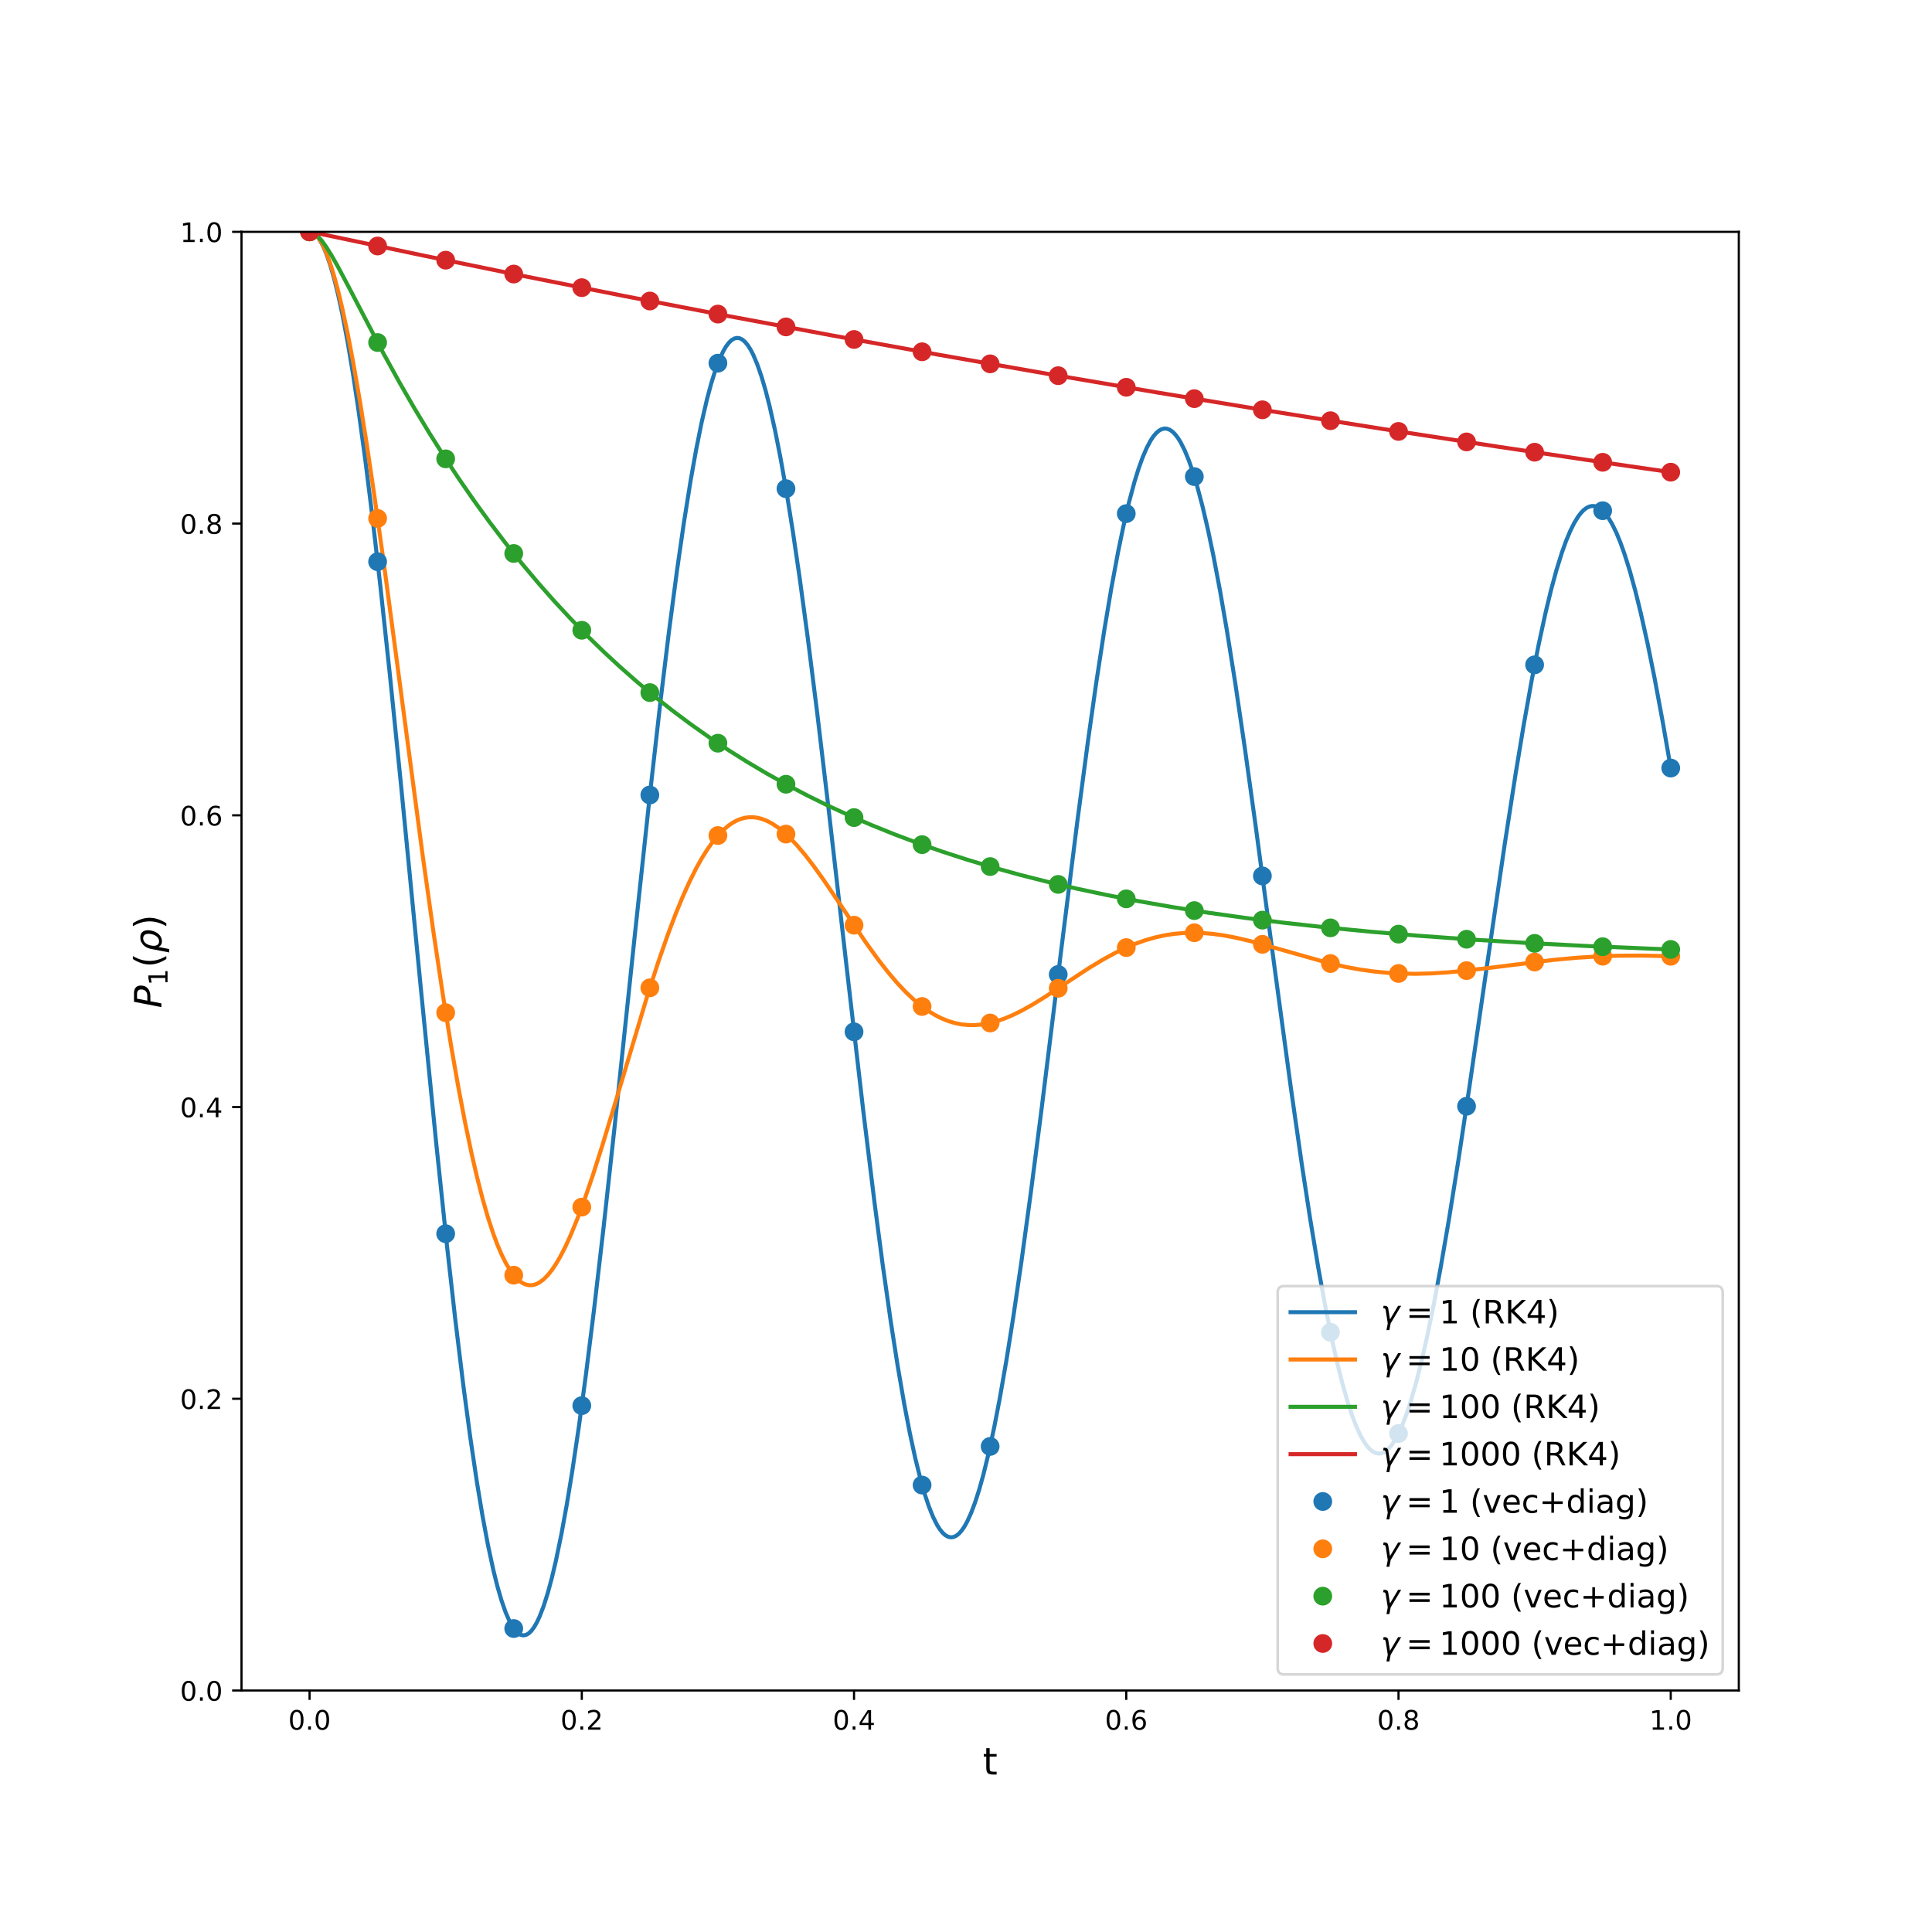 <?xml version="1.0" encoding="utf-8" standalone="no"?>
<!DOCTYPE svg PUBLIC "-//W3C//DTD SVG 1.1//EN"
  "http://www.w3.org/Graphics/SVG/1.1/DTD/svg11.dtd">
<!-- Created with matplotlib (https://matplotlib.org/) -->
<svg height="720pt" version="1.1" viewBox="0 0 720 720" width="720pt" xmlns="http://www.w3.org/2000/svg" xmlns:xlink="http://www.w3.org/1999/xlink">
 <defs>
  <style type="text/css">
*{stroke-linecap:butt;stroke-linejoin:round;}
  </style>
 </defs>
 <g id="figure_1">
  <g id="patch_1">
   <path d="M 0 720 
L 720 720 
L 720 0 
L 0 0 
z
" style="fill:#ffffff;"/>
  </g>
  <g id="axes_1">
   <g id="patch_2">
    <path d="M 90 630 
L 648 630 
L 648 86.4 
L 90 86.4 
z
" style="fill:#ffffff;"/>
   </g>
   <g id="matplotlib.axis_1">
    <g id="xtick_1">
     <g id="line2d_1">
      <defs>
       <path d="M 0 0 
L 0 3.5 
" id="mad5d131ff2" style="stroke:#000000;stroke-width:0.8;"/>
      </defs>
      <g>
       <use style="stroke:#000000;stroke-width:0.8;" x="115.364" xlink:href="#mad5d131ff2" y="630"/>
      </g>
     </g>
     <g id="text_1">
      <!-- 0.0 -->
      <defs>
       <path d="M 31.781 66.406 
Q 24.172 66.406 20.328 58.906 
Q 16.5 51.422 16.5 36.375 
Q 16.5 21.391 20.328 13.891 
Q 24.172 6.391 31.781 6.391 
Q 39.453 6.391 43.281 13.891 
Q 47.125 21.391 47.125 36.375 
Q 47.125 51.422 43.281 58.906 
Q 39.453 66.406 31.781 66.406 
z
M 31.781 74.219 
Q 44.047 74.219 50.516 64.516 
Q 56.984 54.828 56.984 36.375 
Q 56.984 17.969 50.516 8.266 
Q 44.047 -1.422 31.781 -1.422 
Q 19.531 -1.422 13.062 8.266 
Q 6.594 17.969 6.594 36.375 
Q 6.594 54.828 13.062 64.516 
Q 19.531 74.219 31.781 74.219 
z
" id="DejaVuSans-48"/>
       <path d="M 10.688 12.406 
L 21 12.406 
L 21 0 
L 10.688 0 
z
" id="DejaVuSans-46"/>
      </defs>
      <g transform="translate(107.412 644.598)scale(0.1 -0.1)">
       <use xlink:href="#DejaVuSans-48"/>
       <use x="63.623" xlink:href="#DejaVuSans-46"/>
       <use x="95.41" xlink:href="#DejaVuSans-48"/>
      </g>
     </g>
    </g>
    <g id="xtick_2">
     <g id="line2d_2">
      <g>
       <use style="stroke:#000000;stroke-width:0.8;" x="216.818" xlink:href="#mad5d131ff2" y="630"/>
      </g>
     </g>
     <g id="text_2">
      <!-- 0.2 -->
      <defs>
       <path d="M 19.188 8.297 
L 53.609 8.297 
L 53.609 0 
L 7.328 0 
L 7.328 8.297 
Q 12.938 14.109 22.625 23.891 
Q 32.328 33.688 34.812 36.531 
Q 39.547 41.844 41.422 45.531 
Q 43.312 49.219 43.312 52.781 
Q 43.312 58.594 39.234 62.25 
Q 35.156 65.922 28.609 65.922 
Q 23.969 65.922 18.812 64.312 
Q 13.672 62.703 7.812 59.422 
L 7.812 69.391 
Q 13.766 71.781 18.938 73 
Q 24.125 74.219 28.422 74.219 
Q 39.75 74.219 46.484 68.547 
Q 53.219 62.891 53.219 53.422 
Q 53.219 48.922 51.531 44.891 
Q 49.859 40.875 45.406 35.406 
Q 44.188 33.984 37.641 27.219 
Q 31.109 20.453 19.188 8.297 
z
" id="DejaVuSans-50"/>
      </defs>
      <g transform="translate(208.867 644.598)scale(0.1 -0.1)">
       <use xlink:href="#DejaVuSans-48"/>
       <use x="63.623" xlink:href="#DejaVuSans-46"/>
       <use x="95.41" xlink:href="#DejaVuSans-50"/>
      </g>
     </g>
    </g>
    <g id="xtick_3">
     <g id="line2d_3">
      <g>
       <use style="stroke:#000000;stroke-width:0.8;" x="318.273" xlink:href="#mad5d131ff2" y="630"/>
      </g>
     </g>
     <g id="text_3">
      <!-- 0.4 -->
      <defs>
       <path d="M 37.797 64.312 
L 12.891 25.391 
L 37.797 25.391 
z
M 35.203 72.906 
L 47.609 72.906 
L 47.609 25.391 
L 58.016 25.391 
L 58.016 17.188 
L 47.609 17.188 
L 47.609 0 
L 37.797 0 
L 37.797 17.188 
L 4.891 17.188 
L 4.891 26.703 
z
" id="DejaVuSans-52"/>
      </defs>
      <g transform="translate(310.321 644.598)scale(0.1 -0.1)">
       <use xlink:href="#DejaVuSans-48"/>
       <use x="63.623" xlink:href="#DejaVuSans-46"/>
       <use x="95.41" xlink:href="#DejaVuSans-52"/>
      </g>
     </g>
    </g>
    <g id="xtick_4">
     <g id="line2d_4">
      <g>
       <use style="stroke:#000000;stroke-width:0.8;" x="419.727" xlink:href="#mad5d131ff2" y="630"/>
      </g>
     </g>
     <g id="text_4">
      <!-- 0.6 -->
      <defs>
       <path d="M 33.016 40.375 
Q 26.375 40.375 22.484 35.828 
Q 18.609 31.297 18.609 23.391 
Q 18.609 15.531 22.484 10.953 
Q 26.375 6.391 33.016 6.391 
Q 39.656 6.391 43.531 10.953 
Q 47.406 15.531 47.406 23.391 
Q 47.406 31.297 43.531 35.828 
Q 39.656 40.375 33.016 40.375 
z
M 52.594 71.297 
L 52.594 62.312 
Q 48.875 64.062 45.094 64.984 
Q 41.312 65.922 37.594 65.922 
Q 27.828 65.922 22.672 59.328 
Q 17.531 52.734 16.797 39.406 
Q 19.672 43.656 24.016 45.922 
Q 28.375 48.188 33.594 48.188 
Q 44.578 48.188 50.953 41.516 
Q 57.328 34.859 57.328 23.391 
Q 57.328 12.156 50.688 5.359 
Q 44.047 -1.422 33.016 -1.422 
Q 20.359 -1.422 13.672 8.266 
Q 6.984 17.969 6.984 36.375 
Q 6.984 53.656 15.188 63.938 
Q 23.391 74.219 37.203 74.219 
Q 40.922 74.219 44.703 73.484 
Q 48.484 72.75 52.594 71.297 
z
" id="DejaVuSans-54"/>
      </defs>
      <g transform="translate(411.776 644.598)scale(0.1 -0.1)">
       <use xlink:href="#DejaVuSans-48"/>
       <use x="63.623" xlink:href="#DejaVuSans-46"/>
       <use x="95.41" xlink:href="#DejaVuSans-54"/>
      </g>
     </g>
    </g>
    <g id="xtick_5">
     <g id="line2d_5">
      <g>
       <use style="stroke:#000000;stroke-width:0.8;" x="521.182" xlink:href="#mad5d131ff2" y="630"/>
      </g>
     </g>
     <g id="text_5">
      <!-- 0.8 -->
      <defs>
       <path d="M 31.781 34.625 
Q 24.75 34.625 20.719 30.859 
Q 16.703 27.094 16.703 20.516 
Q 16.703 13.922 20.719 10.156 
Q 24.75 6.391 31.781 6.391 
Q 38.812 6.391 42.859 10.172 
Q 46.922 13.969 46.922 20.516 
Q 46.922 27.094 42.891 30.859 
Q 38.875 34.625 31.781 34.625 
z
M 21.922 38.812 
Q 15.578 40.375 12.031 44.719 
Q 8.5 49.078 8.5 55.328 
Q 8.5 64.062 14.719 69.141 
Q 20.953 74.219 31.781 74.219 
Q 42.672 74.219 48.875 69.141 
Q 55.078 64.062 55.078 55.328 
Q 55.078 49.078 51.531 44.719 
Q 48 40.375 41.703 38.812 
Q 48.828 37.156 52.797 32.312 
Q 56.781 27.484 56.781 20.516 
Q 56.781 9.906 50.312 4.234 
Q 43.844 -1.422 31.781 -1.422 
Q 19.734 -1.422 13.25 4.234 
Q 6.781 9.906 6.781 20.516 
Q 6.781 27.484 10.781 32.312 
Q 14.797 37.156 21.922 38.812 
z
M 18.312 54.391 
Q 18.312 48.734 21.844 45.562 
Q 25.391 42.391 31.781 42.391 
Q 38.141 42.391 41.719 45.562 
Q 45.312 48.734 45.312 54.391 
Q 45.312 60.062 41.719 63.234 
Q 38.141 66.406 31.781 66.406 
Q 25.391 66.406 21.844 63.234 
Q 18.312 60.062 18.312 54.391 
z
" id="DejaVuSans-56"/>
      </defs>
      <g transform="translate(513.23 644.598)scale(0.1 -0.1)">
       <use xlink:href="#DejaVuSans-48"/>
       <use x="63.623" xlink:href="#DejaVuSans-46"/>
       <use x="95.41" xlink:href="#DejaVuSans-56"/>
      </g>
     </g>
    </g>
    <g id="xtick_6">
     <g id="line2d_6">
      <g>
       <use style="stroke:#000000;stroke-width:0.8;" x="622.636" xlink:href="#mad5d131ff2" y="630"/>
      </g>
     </g>
     <g id="text_6">
      <!-- 1.0 -->
      <defs>
       <path d="M 12.406 8.297 
L 28.516 8.297 
L 28.516 63.922 
L 10.984 60.406 
L 10.984 69.391 
L 28.422 72.906 
L 38.281 72.906 
L 38.281 8.297 
L 54.391 8.297 
L 54.391 0 
L 12.406 0 
z
" id="DejaVuSans-49"/>
      </defs>
      <g transform="translate(614.685 644.598)scale(0.1 -0.1)">
       <use xlink:href="#DejaVuSans-49"/>
       <use x="63.623" xlink:href="#DejaVuSans-46"/>
       <use x="95.41" xlink:href="#DejaVuSans-48"/>
      </g>
     </g>
    </g>
    <g id="text_7">
     <!-- t -->
     <defs>
      <path d="M 18.312 70.219 
L 18.312 54.688 
L 36.812 54.688 
L 36.812 47.703 
L 18.312 47.703 
L 18.312 18.016 
Q 18.312 11.328 20.141 9.422 
Q 21.969 7.516 27.594 7.516 
L 36.812 7.516 
L 36.812 0 
L 27.594 0 
Q 17.188 0 13.234 3.875 
Q 9.281 7.766 9.281 18.016 
L 9.281 47.703 
L 2.688 47.703 
L 2.688 54.688 
L 9.281 54.688 
L 9.281 70.219 
z
" id="DejaVuSans-116"/>
     </defs>
     <g transform="translate(366.256 661.316)scale(0.14 -0.14)">
      <use xlink:href="#DejaVuSans-116"/>
     </g>
    </g>
   </g>
   <g id="matplotlib.axis_2">
    <g id="ytick_1">
     <g id="line2d_7">
      <defs>
       <path d="M 0 0 
L -3.5 0 
" id="m38b20a3c9b" style="stroke:#000000;stroke-width:0.8;"/>
      </defs>
      <g>
       <use style="stroke:#000000;stroke-width:0.8;" x="90" xlink:href="#m38b20a3c9b" y="630"/>
      </g>
     </g>
     <g id="text_8">
      <!-- 0.0 -->
      <g transform="translate(67.097 633.799)scale(0.1 -0.1)">
       <use xlink:href="#DejaVuSans-48"/>
       <use x="63.623" xlink:href="#DejaVuSans-46"/>
       <use x="95.41" xlink:href="#DejaVuSans-48"/>
      </g>
     </g>
    </g>
    <g id="ytick_2">
     <g id="line2d_8">
      <g>
       <use style="stroke:#000000;stroke-width:0.8;" x="90" xlink:href="#m38b20a3c9b" y="521.28"/>
      </g>
     </g>
     <g id="text_9">
      <!-- 0.2 -->
      <g transform="translate(67.097 525.079)scale(0.1 -0.1)">
       <use xlink:href="#DejaVuSans-48"/>
       <use x="63.623" xlink:href="#DejaVuSans-46"/>
       <use x="95.41" xlink:href="#DejaVuSans-50"/>
      </g>
     </g>
    </g>
    <g id="ytick_3">
     <g id="line2d_9">
      <g>
       <use style="stroke:#000000;stroke-width:0.8;" x="90" xlink:href="#m38b20a3c9b" y="412.56"/>
      </g>
     </g>
     <g id="text_10">
      <!-- 0.4 -->
      <g transform="translate(67.097 416.359)scale(0.1 -0.1)">
       <use xlink:href="#DejaVuSans-48"/>
       <use x="63.623" xlink:href="#DejaVuSans-46"/>
       <use x="95.41" xlink:href="#DejaVuSans-52"/>
      </g>
     </g>
    </g>
    <g id="ytick_4">
     <g id="line2d_10">
      <g>
       <use style="stroke:#000000;stroke-width:0.8;" x="90" xlink:href="#m38b20a3c9b" y="303.84"/>
      </g>
     </g>
     <g id="text_11">
      <!-- 0.6 -->
      <g transform="translate(67.097 307.639)scale(0.1 -0.1)">
       <use xlink:href="#DejaVuSans-48"/>
       <use x="63.623" xlink:href="#DejaVuSans-46"/>
       <use x="95.41" xlink:href="#DejaVuSans-54"/>
      </g>
     </g>
    </g>
    <g id="ytick_5">
     <g id="line2d_11">
      <g>
       <use style="stroke:#000000;stroke-width:0.8;" x="90" xlink:href="#m38b20a3c9b" y="195.12"/>
      </g>
     </g>
     <g id="text_12">
      <!-- 0.8 -->
      <g transform="translate(67.097 198.919)scale(0.1 -0.1)">
       <use xlink:href="#DejaVuSans-48"/>
       <use x="63.623" xlink:href="#DejaVuSans-46"/>
       <use x="95.41" xlink:href="#DejaVuSans-56"/>
      </g>
     </g>
    </g>
    <g id="ytick_6">
     <g id="line2d_12">
      <g>
       <use style="stroke:#000000;stroke-width:0.8;" x="90" xlink:href="#m38b20a3c9b" y="86.4"/>
      </g>
     </g>
     <g id="text_13">
      <!-- 1.0 -->
      <g transform="translate(67.097 90.199)scale(0.1 -0.1)">
       <use xlink:href="#DejaVuSans-49"/>
       <use x="63.623" xlink:href="#DejaVuSans-46"/>
       <use x="95.41" xlink:href="#DejaVuSans-48"/>
      </g>
     </g>
    </g>
    <g id="text_14">
     <!-- $P_1(\rho)$ -->
     <defs>
      <path d="M 16.891 72.906 
L 39.703 72.906 
Q 49.656 72.906 54.875 68.266 
Q 60.109 63.625 60.109 54.688 
Q 60.109 42.672 52.391 35.984 
Q 44.672 29.297 30.719 29.297 
L 18.312 29.297 
L 12.594 0 
L 2.688 0 
z
M 25.203 64.797 
L 19.922 37.406 
L 32.328 37.406 
Q 40.719 37.406 45.203 41.703 
Q 49.703 46 49.703 54 
Q 49.703 59.125 46.656 61.953 
Q 43.609 64.797 38.094 64.797 
z
" id="DejaVuSans-Oblique-80"/>
      <path d="M 31 75.875 
Q 24.469 64.656 21.281 53.656 
Q 18.109 42.672 18.109 31.391 
Q 18.109 20.125 21.312 9.062 
Q 24.516 -2 31 -13.188 
L 23.188 -13.188 
Q 15.875 -1.703 12.234 9.375 
Q 8.594 20.453 8.594 31.391 
Q 8.594 42.281 12.203 53.312 
Q 15.828 64.359 23.188 75.875 
z
" id="DejaVuSans-40"/>
      <path d="M 18.797 44.922 
Q 22.703 49.906 30.953 54.297 
Q 34.188 56 43.062 56 
Q 53.031 56 57.719 48.094 
Q 62.406 40.188 59.906 27.297 
Q 57.375 14.406 49.609 6.484 
Q 41.844 -1.422 31.891 -1.422 
Q 25.875 -1.422 22.016 0.984 
Q 18.172 3.328 16.312 8.203 
L 10.641 -20.797 
L 1.609 -20.797 
L 10.891 26.812 
Q 13.094 38.094 18.797 44.922 
z
M 50.594 27.297 
Q 52.484 37.203 49.516 42.875 
Q 46.531 48.484 39.406 48.484 
Q 32.281 48.484 27.094 42.875 
Q 21.922 37.203 20.016 27.297 
Q 18.062 17.391 21.047 11.719 
Q 24.031 6.109 31.156 6.109 
Q 38.281 6.109 43.453 11.719 
Q 48.641 17.391 50.594 27.297 
z
" id="DejaVuSans-Oblique-961"/>
      <path d="M 8.016 75.875 
L 15.828 75.875 
Q 23.141 64.359 26.781 53.312 
Q 30.422 42.281 30.422 31.391 
Q 30.422 20.453 26.781 9.375 
Q 23.141 -1.703 15.828 -13.188 
L 8.016 -13.188 
Q 14.5 -2 17.703 9.062 
Q 20.906 20.125 20.906 31.391 
Q 20.906 42.672 17.703 53.656 
Q 14.5 64.656 8.016 75.875 
z
" id="DejaVuSans-41"/>
     </defs>
     <g transform="translate(60.157 375.7)rotate(-90)scale(0.14 -0.14)">
      <use transform="translate(0 0.125)" xlink:href="#DejaVuSans-Oblique-80"/>
      <use transform="translate(60.303 -16.281)scale(0.7)" xlink:href="#DejaVuSans-49"/>
      <use transform="translate(107.573 0.125)" xlink:href="#DejaVuSans-40"/>
      <use transform="translate(146.587 0.125)" xlink:href="#DejaVuSans-Oblique-961"/>
      <use transform="translate(210.063 0.125)" xlink:href="#DejaVuSans-41"/>
     </g>
    </g>
   </g>
   <g id="line2d_13">
    <path clip-path="url(#p20674972ac)" d="M 115.364 86.4 
L 116.378 86.617 
L 117.393 87.268 
L 118.407 88.351 
L 119.422 89.862 
L 120.436 91.8 
L 121.451 94.159 
L 122.973 98.479 
L 124.495 103.719 
L 126.016 109.858 
L 127.538 116.871 
L 129.567 127.533 
L 131.596 139.625 
L 133.625 153.064 
L 136.162 171.617 
L 138.698 191.938 
L 141.742 218.356 
L 145.293 251.483 
L 149.351 291.568 
L 156.96 369.597 
L 162.54 425.828 
L 166.598 464.446 
L 169.642 491.484 
L 172.685 516.448 
L 175.222 535.418 
L 177.758 552.527 
L 179.787 564.766 
L 181.816 575.636 
L 183.845 585.076 
L 185.367 591.183 
L 186.889 596.434 
L 188.411 600.814 
L 189.933 604.308 
L 190.947 606.141 
L 191.962 607.574 
L 192.976 608.606 
L 193.991 609.236 
L 195.005 609.463 
L 196.02 609.288 
L 197.035 608.712 
L 198.049 607.737 
L 199.064 606.365 
L 200.078 604.599 
L 201.093 602.443 
L 202.615 598.486 
L 204.136 593.678 
L 205.658 588.038 
L 207.18 581.589 
L 209.209 571.776 
L 211.238 560.64 
L 213.267 548.255 
L 215.804 531.148 
L 218.34 512.403 
L 221.384 488.021 
L 224.935 457.434 
L 228.993 420.407 
L 236.602 348.283 
L 242.182 296.274 
L 246.24 260.536 
L 249.284 235.504 
L 252.327 212.381 
L 254.864 194.802 
L 257.4 178.94 
L 259.429 167.587 
L 261.458 157.496 
L 263.487 148.726 
L 265.009 143.047 
L 266.531 138.158 
L 268.053 134.075 
L 269.575 130.809 
L 270.589 129.09 
L 271.604 127.742 
L 272.618 126.764 
L 273.633 126.158 
L 274.647 125.924 
L 275.662 126.062 
L 276.676 126.571 
L 277.691 127.449 
L 278.705 128.693 
L 279.72 130.303 
L 280.735 132.273 
L 282.256 135.896 
L 283.778 140.308 
L 285.3 145.489 
L 286.822 151.419 
L 288.851 160.45 
L 290.88 170.707 
L 292.909 182.12 
L 295.445 197.893 
L 297.982 215.185 
L 301.025 237.686 
L 304.576 265.928 
L 308.635 300.131 
L 315.736 362.339 
L 321.824 414.899 
L 325.882 447.971 
L 328.925 471.146 
L 331.969 492.563 
L 334.505 508.852 
L 337.042 523.559 
L 339.071 534.091 
L 341.1 543.458 
L 343.129 551.605 
L 344.651 556.886 
L 346.173 561.437 
L 347.695 565.244 
L 349.216 568.296 
L 350.231 569.907 
L 351.245 571.175 
L 352.26 572.101 
L 353.275 572.684 
L 354.289 572.922 
L 355.304 572.817 
L 356.318 572.368 
L 357.333 571.579 
L 358.347 570.45 
L 359.362 568.984 
L 360.376 567.184 
L 361.898 563.866 
L 363.42 559.819 
L 364.942 555.059 
L 366.464 549.606 
L 368.493 541.296 
L 370.522 531.849 
L 372.551 521.332 
L 375.087 506.789 
L 377.624 490.837 
L 380.667 470.071 
L 384.218 443.996 
L 388.276 412.401 
L 395.378 354.905 
L 401.465 306.293 
L 405.524 275.687 
L 408.567 254.231 
L 411.611 234.395 
L 414.147 219.3 
L 416.684 205.666 
L 418.713 195.896 
L 420.742 187.201 
L 422.771 179.632 
L 424.293 174.722 
L 425.815 170.485 
L 427.336 166.936 
L 428.858 164.085 
L 429.873 162.576 
L 430.887 161.382 
L 431.902 160.506 
L 432.916 159.947 
L 433.931 159.707 
L 434.945 159.784 
L 435.96 160.177 
L 436.975 160.887 
L 437.989 161.911 
L 439.004 163.246 
L 440.018 164.89 
L 441.54 167.928 
L 443.062 171.641 
L 444.584 176.013 
L 446.105 181.027 
L 448.135 188.675 
L 450.164 197.375 
L 452.193 207.066 
L 454.729 220.475 
L 457.265 235.19 
L 460.309 254.354 
L 463.86 278.429 
L 467.918 307.614 
L 475.02 360.755 
L 481.107 405.716 
L 485.165 434.038 
L 488.209 453.902 
L 491.253 472.275 
L 493.789 486.262 
L 496.325 498.903 
L 498.355 507.966 
L 500.384 516.036 
L 502.413 523.067 
L 503.935 527.633 
L 505.456 531.576 
L 506.978 534.885 
L 508.5 537.549 
L 509.515 538.962 
L 510.529 540.084 
L 511.544 540.913 
L 512.558 541.449 
L 513.573 541.69 
L 514.587 541.638 
L 515.602 541.293 
L 516.616 540.655 
L 517.631 539.728 
L 518.645 538.512 
L 519.66 537.01 
L 521.182 534.229 
L 522.704 530.823 
L 524.225 526.807 
L 525.747 522.197 
L 527.776 515.159 
L 529.805 507.147 
L 531.835 498.216 
L 534.371 485.854 
L 536.907 472.28 
L 539.951 454.594 
L 543.502 432.366 
L 547.56 405.408 
L 554.155 359.818 
L 560.749 314.708 
L 564.807 288.499 
L 567.851 270.109 
L 570.895 253.093 
L 573.431 240.132 
L 575.967 228.413 
L 577.996 220.006 
L 580.025 212.515 
L 582.055 205.984 
L 583.576 201.738 
L 585.098 198.068 
L 586.62 194.984 
L 588.142 192.496 
L 589.156 191.172 
L 590.171 190.117 
L 591.185 189.333 
L 592.2 188.821 
L 593.215 188.58 
L 594.229 188.611 
L 595.244 188.913 
L 596.258 189.484 
L 597.273 190.325 
L 598.287 191.432 
L 599.302 192.803 
L 600.824 195.349 
L 602.345 198.473 
L 603.867 202.162 
L 605.389 206.4 
L 607.418 212.876 
L 609.447 220.255 
L 611.476 228.484 
L 614.013 239.883 
L 616.549 252.403 
L 619.593 268.725 
L 622.636 286.233 
L 622.636 286.233 
" style="fill:none;stroke:#1f77b4;stroke-linecap:square;stroke-width:1.5;"/>
   </g>
   <g id="line2d_14">
    <path clip-path="url(#p20674972ac)" d="M 115.364 86.4 
L 116.378 86.616 
L 117.393 87.258 
L 118.407 88.316 
L 119.422 89.781 
L 120.436 91.642 
L 121.451 93.888 
L 122.973 97.956 
L 124.495 102.825 
L 126.016 108.457 
L 127.538 114.807 
L 129.567 124.317 
L 131.596 134.921 
L 134.133 149.546 
L 136.669 165.492 
L 139.713 186.06 
L 143.264 211.553 
L 148.844 253.509 
L 157.467 318.437 
L 161.525 347.295 
L 165.076 370.963 
L 168.12 389.796 
L 170.656 404.323 
L 173.193 417.691 
L 175.729 429.828 
L 177.758 438.611 
L 179.787 446.545 
L 181.816 453.614 
L 183.845 459.808 
L 185.367 463.876 
L 186.889 467.449 
L 188.411 470.529 
L 189.933 473.119 
L 191.455 475.226 
L 192.976 476.856 
L 193.991 477.681 
L 195.005 478.301 
L 196.02 478.718 
L 197.035 478.936 
L 198.049 478.959 
L 199.064 478.789 
L 200.078 478.432 
L 201.093 477.892 
L 202.615 476.748 
L 204.136 475.217 
L 205.658 473.317 
L 207.18 471.064 
L 208.702 468.478 
L 210.731 464.545 
L 212.76 460.098 
L 215.296 453.892 
L 217.833 447.057 
L 220.876 438.159 
L 224.427 427.035 
L 228.993 411.963 
L 241.167 371.348 
L 245.225 358.797 
L 248.776 348.587 
L 251.82 340.524 
L 254.356 334.35 
L 256.893 328.709 
L 259.429 323.631 
L 261.458 319.989 
L 263.487 316.729 
L 265.516 313.857 
L 267.545 311.375 
L 269.575 309.284 
L 271.604 307.582 
L 273.125 306.558 
L 274.647 305.748 
L 276.169 305.147 
L 277.691 304.752 
L 279.213 304.558 
L 280.735 304.561 
L 282.256 304.753 
L 283.778 305.129 
L 285.807 305.905 
L 287.836 306.978 
L 289.865 308.33 
L 291.895 309.942 
L 294.431 312.291 
L 296.967 314.973 
L 300.011 318.571 
L 303.055 322.513 
L 307.113 328.173 
L 312.693 336.415 
L 322.838 351.469 
L 327.404 357.779 
L 330.955 362.328 
L 334.505 366.491 
L 337.549 369.712 
L 340.593 372.585 
L 343.129 374.699 
L 345.665 376.548 
L 348.202 378.129 
L 350.738 379.439 
L 353.275 380.477 
L 355.811 381.248 
L 358.347 381.757 
L 360.884 382.011 
L 363.42 382.02 
L 365.956 381.798 
L 368.493 381.356 
L 371.029 380.709 
L 374.073 379.688 
L 377.116 378.425 
L 380.667 376.691 
L 384.725 374.428 
L 389.291 371.617 
L 396.393 366.942 
L 406.031 360.625 
L 411.104 357.569 
L 415.669 355.086 
L 419.727 353.137 
L 423.278 351.656 
L 426.829 350.399 
L 430.38 349.374 
L 433.931 348.586 
L 437.482 348.032 
L 441.033 347.708 
L 444.584 347.604 
L 448.135 347.708 
L 452.193 348.059 
L 456.251 348.633 
L 460.816 349.504 
L 465.889 350.697 
L 472.484 352.494 
L 495.311 358.958 
L 501.398 360.324 
L 506.978 361.341 
L 512.051 362.049 
L 517.124 362.544 
L 522.196 362.827 
L 527.776 362.905 
L 533.356 362.76 
L 539.444 362.383 
L 546.545 361.715 
L 555.676 360.62 
L 579.011 357.714 
L 587.635 356.926 
L 595.751 356.419 
L 603.36 356.164 
L 611.476 356.117 
L 620.1 356.287 
L 622.636 356.373 
L 622.636 356.373 
" style="fill:none;stroke:#ff7f0e;stroke-linecap:square;stroke-width:1.5;"/>
   </g>
   <g id="line2d_15">
    <path clip-path="url(#p20674972ac)" d="M 115.364 86.4 
L 116.378 86.604 
L 117.393 87.164 
L 118.407 88.016 
L 119.929 89.725 
L 121.451 91.825 
L 123.48 95.053 
L 126.016 99.526 
L 130.075 107.19 
L 142.756 131.441 
L 148.844 142.476 
L 154.424 152.144 
L 160.004 161.386 
L 165.584 170.217 
L 171.164 178.653 
L 176.744 186.711 
L 182.324 194.407 
L 188.411 202.409 
L 194.498 210.021 
L 200.585 217.26 
L 206.673 224.146 
L 212.76 230.696 
L 218.847 236.925 
L 224.935 242.85 
L 231.022 248.486 
L 237.616 254.281 
L 244.211 259.77 
L 250.805 264.969 
L 257.4 269.893 
L 264.502 274.906 
L 271.604 279.634 
L 278.705 284.094 
L 285.807 288.3 
L 293.416 292.543 
L 301.025 296.528 
L 308.635 300.271 
L 316.751 304.014 
L 324.867 307.514 
L 333.491 310.986 
L 342.115 314.221 
L 351.245 317.404 
L 360.376 320.357 
L 370.015 323.242 
L 380.16 326.042 
L 390.813 328.741 
L 401.465 331.214 
L 412.625 333.582 
L 424.293 335.835 
L 436.975 338.051 
L 450.164 340.124 
L 463.86 342.05 
L 478.571 343.892 
L 494.296 345.628 
L 511.036 347.246 
L 528.791 348.735 
L 548.067 350.123 
L 568.865 351.394 
L 591.693 352.559 
L 616.549 353.603 
L 622.636 353.827 
L 622.636 353.827 
" style="fill:none;stroke:#2ca02c;stroke-linecap:square;stroke-width:1.5;"/>
   </g>
   <g id="line2d_16">
    <path clip-path="url(#p20674972ac)" d="M 115.364 86.4 
L 116.327 86.514 
L 120.589 87.41 
L 157.518 95.184 
L 194.955 102.838 
L 232.899 110.368 
L 271.401 117.782 
L 310.461 125.077 
L 350.129 132.259 
L 390.407 139.325 
L 431.293 146.272 
L 472.839 153.105 
L 515.095 159.829 
L 558.01 166.432 
L 601.635 172.919 
L 622.636 175.963 
L 622.636 175.963 
" style="fill:none;stroke:#d62728;stroke-linecap:square;stroke-width:1.5;"/>
   </g>
   <g id="line2d_17">
    <defs>
     <path d="M 0 3 
C 0.796 3 1.559 2.684 2.121 2.121 
C 2.684 1.559 3 0.796 3 0 
C 3 -0.796 2.684 -1.559 2.121 -2.121 
C 1.559 -2.684 0.796 -3 0 -3 
C -0.796 -3 -1.559 -2.684 -2.121 -2.121 
C -2.684 -1.559 -3 -0.796 -3 0 
C -3 0.796 -2.684 1.559 -2.121 2.121 
C -1.559 2.684 -0.796 3 0 3 
z
" id="m58f68f3302" style="stroke:#1f77b4;"/>
    </defs>
    <g clip-path="url(#p20674972ac)">
     <use style="fill:#1f77b4;stroke:#1f77b4;" x="115.364" xlink:href="#m58f68f3302" y="86.4"/>
     <use style="fill:#1f77b4;stroke:#1f77b4;" x="140.727" xlink:href="#m58f68f3302" y="209.325"/>
     <use style="fill:#1f77b4;stroke:#1f77b4;" x="166.091" xlink:href="#m58f68f3302" y="459.764"/>
     <use style="fill:#1f77b4;stroke:#1f77b4;" x="191.455" xlink:href="#m58f68f3302" y="606.908"/>
     <use style="fill:#1f77b4;stroke:#1f77b4;" x="216.818" xlink:href="#m58f68f3302" y="523.836"/>
     <use style="fill:#1f77b4;stroke:#1f77b4;" x="242.182" xlink:href="#m58f68f3302" y="296.274"/>
     <use style="fill:#1f77b4;stroke:#1f77b4;" x="267.545" xlink:href="#m58f68f3302" y="135.346"/>
     <use style="fill:#1f77b4;stroke:#1f77b4;" x="292.909" xlink:href="#m58f68f3302" y="182.12"/>
     <use style="fill:#1f77b4;stroke:#1f77b4;" x="318.273" xlink:href="#m58f68f3302" y="384.52"/>
     <use style="fill:#1f77b4;stroke:#1f77b4;" x="343.636" xlink:href="#m58f68f3302" y="553.446"/>
     <use style="fill:#1f77b4;stroke:#1f77b4;" x="369" xlink:href="#m58f68f3302" y="539.038"/>
     <use style="fill:#1f77b4;stroke:#1f77b4;" x="394.364" xlink:href="#m58f68f3302" y="363.159"/>
     <use style="fill:#1f77b4;stroke:#1f77b4;" x="419.727" xlink:href="#m58f68f3302" y="191.411"/>
     <use style="fill:#1f77b4;stroke:#1f77b4;" x="445.091" xlink:href="#m58f68f3302" y="177.614"/>
     <use style="fill:#1f77b4;stroke:#1f77b4;" x="470.455" xlink:href="#m58f68f3302" y="326.438"/>
     <use style="fill:#1f77b4;stroke:#1f77b4;" x="495.818" xlink:href="#m58f68f3302" y="496.488"/>
     <use style="fill:#1f77b4;stroke:#1f77b4;" x="521.182" xlink:href="#m58f68f3302" y="534.229"/>
     <use style="fill:#1f77b4;stroke:#1f77b4;" x="546.545" xlink:href="#m58f68f3302" y="412.268"/>
     <use style="fill:#1f77b4;stroke:#1f77b4;" x="571.909" xlink:href="#m58f68f3302" y="247.767"/>
     <use style="fill:#1f77b4;stroke:#1f77b4;" x="597.273" xlink:href="#m58f68f3302" y="190.325"/>
     <use style="fill:#1f77b4;stroke:#1f77b4;" x="622.636" xlink:href="#m58f68f3302" y="286.233"/>
    </g>
   </g>
   <g id="line2d_18">
    <defs>
     <path d="M 0 3 
C 0.796 3 1.559 2.684 2.121 2.121 
C 2.684 1.559 3 0.796 3 0 
C 3 -0.796 2.684 -1.559 2.121 -2.121 
C 1.559 -2.684 0.796 -3 0 -3 
C -0.796 -3 -1.559 -2.684 -2.121 -2.121 
C -2.684 -1.559 -3 -0.796 -3 0 
C -3 0.796 -2.684 1.559 -2.121 2.121 
C -1.559 2.684 -0.796 3 0 3 
z
" id="m8a3174fb82" style="stroke:#ff7f0e;"/>
    </defs>
    <g clip-path="url(#p20674972ac)">
     <use style="fill:#ff7f0e;stroke:#ff7f0e;" x="115.364" xlink:href="#m8a3174fb82" y="86.4"/>
     <use style="fill:#ff7f0e;stroke:#ff7f0e;" x="140.727" xlink:href="#m8a3174fb82" y="193.202"/>
     <use style="fill:#ff7f0e;stroke:#ff7f0e;" x="166.091" xlink:href="#m8a3174fb82" y="377.401"/>
     <use style="fill:#ff7f0e;stroke:#ff7f0e;" x="191.455" xlink:href="#m8a3174fb82" y="475.226"/>
     <use style="fill:#ff7f0e;stroke:#ff7f0e;" x="216.818" xlink:href="#m8a3174fb82" y="449.86"/>
     <use style="fill:#ff7f0e;stroke:#ff7f0e;" x="242.182" xlink:href="#m8a3174fb82" y="368.135"/>
     <use style="fill:#ff7f0e;stroke:#ff7f0e;" x="267.545" xlink:href="#m8a3174fb82" y="311.375"/>
     <use style="fill:#ff7f0e;stroke:#ff7f0e;" x="292.909" xlink:href="#m8a3174fb82" y="310.839"/>
     <use style="fill:#ff7f0e;stroke:#ff7f0e;" x="318.273" xlink:href="#m8a3174fb82" y="344.792"/>
     <use style="fill:#ff7f0e;stroke:#ff7f0e;" x="343.636" xlink:href="#m8a3174fb82" y="375.09"/>
     <use style="fill:#ff7f0e;stroke:#ff7f0e;" x="369" xlink:href="#m8a3174fb82" y="381.242"/>
     <use style="fill:#ff7f0e;stroke:#ff7f0e;" x="394.364" xlink:href="#m8a3174fb82" y="368.296"/>
     <use style="fill:#ff7f0e;stroke:#ff7f0e;" x="419.727" xlink:href="#m8a3174fb82" y="353.137"/>
     <use style="fill:#ff7f0e;stroke:#ff7f0e;" x="445.091" xlink:href="#m8a3174fb82" y="347.607"/>
     <use style="fill:#ff7f0e;stroke:#ff7f0e;" x="470.455" xlink:href="#m8a3174fb82" y="351.92"/>
     <use style="fill:#ff7f0e;stroke:#ff7f0e;" x="495.818" xlink:href="#m8a3174fb82" y="359.081"/>
     <use style="fill:#ff7f0e;stroke:#ff7f0e;" x="521.182" xlink:href="#m8a3174fb82" y="362.787"/>
     <use style="fill:#ff7f0e;stroke:#ff7f0e;" x="546.545" xlink:href="#m8a3174fb82" y="361.715"/>
     <use style="fill:#ff7f0e;stroke:#ff7f0e;" x="571.909" xlink:href="#m8a3174fb82" y="358.521"/>
     <use style="fill:#ff7f0e;stroke:#ff7f0e;" x="597.273" xlink:href="#m8a3174fb82" y="356.351"/>
     <use style="fill:#ff7f0e;stroke:#ff7f0e;" x="622.636" xlink:href="#m8a3174fb82" y="356.373"/>
    </g>
   </g>
   <g id="line2d_19">
    <defs>
     <path d="M 0 3 
C 0.796 3 1.559 2.684 2.121 2.121 
C 2.684 1.559 3 0.796 3 0 
C 3 -0.796 2.684 -1.559 2.121 -2.121 
C 1.559 -2.684 0.796 -3 0 -3 
C -0.796 -3 -1.559 -2.684 -2.121 -2.121 
C -2.684 -1.559 -3 -0.796 -3 0 
C -3 0.796 -2.684 1.559 -2.121 2.121 
C -1.559 2.684 -0.796 3 0 3 
z
" id="m3f56e1fb64" style="stroke:#2ca02c;"/>
    </defs>
    <g clip-path="url(#p20674972ac)">
     <use style="fill:#2ca02c;stroke:#2ca02c;" x="115.364" xlink:href="#m3f56e1fb64" y="86.4"/>
     <use style="fill:#2ca02c;stroke:#2ca02c;" x="140.727" xlink:href="#m3f56e1fb64" y="127.655"/>
     <use style="fill:#2ca02c;stroke:#2ca02c;" x="166.091" xlink:href="#m3f56e1fb64" y="171"/>
     <use style="fill:#2ca02c;stroke:#2ca02c;" x="191.455" xlink:href="#m3f56e1fb64" y="206.263"/>
     <use style="fill:#2ca02c;stroke:#2ca02c;" x="216.818" xlink:href="#m3f56e1fb64" y="234.883"/>
     <use style="fill:#2ca02c;stroke:#2ca02c;" x="242.182" xlink:href="#m3f56e1fb64" y="258.113"/>
     <use style="fill:#2ca02c;stroke:#2ca02c;" x="267.545" xlink:href="#m3f56e1fb64" y="276.966"/>
     <use style="fill:#2ca02c;stroke:#2ca02c;" x="292.909" xlink:href="#m3f56e1fb64" y="292.268"/>
     <use style="fill:#2ca02c;stroke:#2ca02c;" x="318.273" xlink:href="#m3f56e1fb64" y="304.688"/>
     <use style="fill:#2ca02c;stroke:#2ca02c;" x="343.636" xlink:href="#m3f56e1fb64" y="314.768"/>
     <use style="fill:#2ca02c;stroke:#2ca02c;" x="369" xlink:href="#m3f56e1fb64" y="322.949"/>
     <use style="fill:#2ca02c;stroke:#2ca02c;" x="394.364" xlink:href="#m3f56e1fb64" y="329.59"/>
     <use style="fill:#2ca02c;stroke:#2ca02c;" x="419.727" xlink:href="#m3f56e1fb64" y="334.979"/>
     <use style="fill:#2ca02c;stroke:#2ca02c;" x="445.091" xlink:href="#m3f56e1fb64" y="339.353"/>
     <use style="fill:#2ca02c;stroke:#2ca02c;" x="470.455" xlink:href="#m3f56e1fb64" y="342.903"/>
     <use style="fill:#2ca02c;stroke:#2ca02c;" x="495.818" xlink:href="#m3f56e1fb64" y="345.785"/>
     <use style="fill:#2ca02c;stroke:#2ca02c;" x="521.182" xlink:href="#m3f56e1fb64" y="348.123"/>
     <use style="fill:#2ca02c;stroke:#2ca02c;" x="546.545" xlink:href="#m3f56e1fb64" y="350.022"/>
     <use style="fill:#2ca02c;stroke:#2ca02c;" x="571.909" xlink:href="#m3f56e1fb64" y="351.562"/>
     <use style="fill:#2ca02c;stroke:#2ca02c;" x="597.273" xlink:href="#m3f56e1fb64" y="352.813"/>
     <use style="fill:#2ca02c;stroke:#2ca02c;" x="622.636" xlink:href="#m3f56e1fb64" y="353.827"/>
    </g>
   </g>
   <g id="line2d_20">
    <defs>
     <path d="M 0 3 
C 0.796 3 1.559 2.684 2.121 2.121 
C 2.684 1.559 3 0.796 3 0 
C 3 -0.796 2.684 -1.559 2.121 -2.121 
C 1.559 -2.684 0.796 -3 0 -3 
C -0.796 -3 -1.559 -2.684 -2.121 -2.121 
C -2.684 -1.559 -3 -0.796 -3 0 
C -3 0.796 -2.684 1.559 -2.121 2.121 
C -1.559 2.684 -0.796 3 0 3 
z
" id="mb5a18a3cbb" style="stroke:#d62728;"/>
    </defs>
    <g clip-path="url(#p20674972ac)">
     <use style="fill:#d62728;stroke:#d62728;" x="115.364" xlink:href="#mb5a18a3cbb" y="86.4"/>
     <use style="fill:#d62728;stroke:#d62728;" x="140.727" xlink:href="#mb5a18a3cbb" y="91.677"/>
     <use style="fill:#d62728;stroke:#d62728;" x="166.091" xlink:href="#mb5a18a3cbb" y="96.957"/>
     <use style="fill:#d62728;stroke:#d62728;" x="191.455" xlink:href="#mb5a18a3cbb" y="102.132"/>
     <use style="fill:#d62728;stroke:#d62728;" x="216.818" xlink:href="#mb5a18a3cbb" y="107.205"/>
     <use style="fill:#d62728;stroke:#d62728;" x="242.182" xlink:href="#mb5a18a3cbb" y="112.177"/>
     <use style="fill:#d62728;stroke:#d62728;" x="267.545" xlink:href="#mb5a18a3cbb" y="117.05"/>
     <use style="fill:#d62728;stroke:#d62728;" x="292.909" xlink:href="#mb5a18a3cbb" y="121.827"/>
     <use style="fill:#d62728;stroke:#d62728;" x="318.273" xlink:href="#mb5a18a3cbb" y="126.509"/>
     <use style="fill:#d62728;stroke:#d62728;" x="343.636" xlink:href="#mb5a18a3cbb" y="131.099"/>
     <use style="fill:#d62728;stroke:#d62728;" x="369" xlink:href="#mb5a18a3cbb" y="135.598"/>
     <use style="fill:#d62728;stroke:#d62728;" x="394.364" xlink:href="#mb5a18a3cbb" y="140.007"/>
     <use style="fill:#d62728;stroke:#d62728;" x="419.727" xlink:href="#mb5a18a3cbb" y="144.329"/>
     <use style="fill:#d62728;stroke:#d62728;" x="445.091" xlink:href="#mb5a18a3cbb" y="148.566"/>
     <use style="fill:#d62728;stroke:#d62728;" x="470.455" xlink:href="#mb5a18a3cbb" y="152.719"/>
     <use style="fill:#d62728;stroke:#d62728;" x="495.818" xlink:href="#mb5a18a3cbb" y="156.789"/>
     <use style="fill:#d62728;stroke:#d62728;" x="521.182" xlink:href="#mb5a18a3cbb" y="160.779"/>
     <use style="fill:#d62728;stroke:#d62728;" x="546.545" xlink:href="#mb5a18a3cbb" y="164.69"/>
     <use style="fill:#d62728;stroke:#d62728;" x="571.909" xlink:href="#mb5a18a3cbb" y="168.523"/>
     <use style="fill:#d62728;stroke:#d62728;" x="597.273" xlink:href="#mb5a18a3cbb" y="172.28"/>
     <use style="fill:#d62728;stroke:#d62728;" x="622.636" xlink:href="#mb5a18a3cbb" y="175.963"/>
    </g>
   </g>
   <g id="patch_3">
    <path d="M 90 630 
L 90 86.4 
" style="fill:none;stroke:#000000;stroke-linecap:square;stroke-linejoin:miter;stroke-width:0.8;"/>
   </g>
   <g id="patch_4">
    <path d="M 648 630 
L 648 86.4 
" style="fill:none;stroke:#000000;stroke-linecap:square;stroke-linejoin:miter;stroke-width:0.8;"/>
   </g>
   <g id="patch_5">
    <path d="M 90 630 
L 648 630 
" style="fill:none;stroke:#000000;stroke-linecap:square;stroke-linejoin:miter;stroke-width:0.8;"/>
   </g>
   <g id="patch_6">
    <path d="M 90 86.4 
L 648 86.4 
" style="fill:none;stroke:#000000;stroke-linecap:square;stroke-linejoin:miter;stroke-width:0.8;"/>
   </g>
   <g id="legend_1">
    <g id="patch_7">
     <path d="M 478.56 624 
L 639.6 624 
Q 642 624 642 621.6 
L 642 481.68 
Q 642 479.28 639.6 479.28 
L 478.56 479.28 
Q 476.16 479.28 476.16 481.68 
L 476.16 621.6 
Q 476.16 624 478.56 624 
z
" style="fill:#ffffff;opacity:0.8;stroke:#cccccc;stroke-linejoin:miter;"/>
    </g>
    <g id="line2d_21">
     <path d="M 480.96 489 
L 504.96 489 
" style="fill:none;stroke:#1f77b4;stroke-linecap:square;stroke-width:1.5;"/>
    </g>
    <g id="line2d_22"/>
    <g id="text_15">
     <!-- $\gamma=1$ (RK4) -->
     <defs>
      <path d="M 23.297 46.094 
L 28.719 12.312 
L 54 54.688 
L 63.531 54.688 
L 30.812 0 
L 26.766 -20.797 
L 17.781 -20.797 
L 21.828 0 
L 15.438 40.828 
Q 14.453 46.969 9.812 46.969 
L 7.422 46.969 
L 8.891 54.688 
L 12.312 54.688 
Q 21.922 54.688 23.297 46.094 
z
" id="DejaVuSans-Oblique-947"/>
      <path d="M 10.594 45.406 
L 73.188 45.406 
L 73.188 37.203 
L 10.594 37.203 
z
M 10.594 25.484 
L 73.188 25.484 
L 73.188 17.188 
L 10.594 17.188 
z
" id="DejaVuSans-61"/>
      <path id="DejaVuSans-32"/>
      <path d="M 44.391 34.188 
Q 47.562 33.109 50.562 29.594 
Q 53.562 26.078 56.594 19.922 
L 66.609 0 
L 56 0 
L 46.688 18.703 
Q 43.062 26.031 39.672 28.422 
Q 36.281 30.812 30.422 30.812 
L 19.672 30.812 
L 19.672 0 
L 9.812 0 
L 9.812 72.906 
L 32.078 72.906 
Q 44.578 72.906 50.734 67.672 
Q 56.891 62.453 56.891 51.906 
Q 56.891 45.016 53.688 40.469 
Q 50.484 35.938 44.391 34.188 
z
M 19.672 64.797 
L 19.672 38.922 
L 32.078 38.922 
Q 39.203 38.922 42.844 42.219 
Q 46.484 45.516 46.484 51.906 
Q 46.484 58.297 42.844 61.547 
Q 39.203 64.797 32.078 64.797 
z
" id="DejaVuSans-82"/>
      <path d="M 9.812 72.906 
L 19.672 72.906 
L 19.672 42.094 
L 52.391 72.906 
L 65.094 72.906 
L 28.906 38.922 
L 67.672 0 
L 54.688 0 
L 19.672 35.109 
L 19.672 0 
L 9.812 0 
z
" id="DejaVuSans-75"/>
     </defs>
     <g transform="translate(514.56 493.2)scale(0.12 -0.12)">
      <use transform="translate(0 0.125)" xlink:href="#DejaVuSans-Oblique-947"/>
      <use transform="translate(78.662 0.125)" xlink:href="#DejaVuSans-61"/>
      <use transform="translate(181.934 0.125)" xlink:href="#DejaVuSans-49"/>
      <use transform="translate(245.557 0.125)" xlink:href="#DejaVuSans-32"/>
      <use transform="translate(277.344 0.125)" xlink:href="#DejaVuSans-40"/>
      <use transform="translate(316.357 0.125)" xlink:href="#DejaVuSans-82"/>
      <use transform="translate(385.84 0.125)" xlink:href="#DejaVuSans-75"/>
      <use transform="translate(451.416 0.125)" xlink:href="#DejaVuSans-52"/>
      <use transform="translate(515.039 0.125)" xlink:href="#DejaVuSans-41"/>
     </g>
    </g>
    <g id="line2d_23">
     <path d="M 480.96 506.64 
L 504.96 506.64 
" style="fill:none;stroke:#ff7f0e;stroke-linecap:square;stroke-width:1.5;"/>
    </g>
    <g id="line2d_24"/>
    <g id="text_16">
     <!-- $\gamma=10$ (RK4) -->
     <g transform="translate(514.56 510.84)scale(0.12 -0.12)">
      <use transform="translate(0 0.125)" xlink:href="#DejaVuSans-Oblique-947"/>
      <use transform="translate(78.662 0.125)" xlink:href="#DejaVuSans-61"/>
      <use transform="translate(181.934 0.125)" xlink:href="#DejaVuSans-49"/>
      <use transform="translate(245.557 0.125)" xlink:href="#DejaVuSans-48"/>
      <use transform="translate(309.18 0.125)" xlink:href="#DejaVuSans-32"/>
      <use transform="translate(340.967 0.125)" xlink:href="#DejaVuSans-40"/>
      <use transform="translate(379.98 0.125)" xlink:href="#DejaVuSans-82"/>
      <use transform="translate(449.463 0.125)" xlink:href="#DejaVuSans-75"/>
      <use transform="translate(515.039 0.125)" xlink:href="#DejaVuSans-52"/>
      <use transform="translate(578.662 0.125)" xlink:href="#DejaVuSans-41"/>
     </g>
    </g>
    <g id="line2d_25">
     <path d="M 480.96 524.28 
L 504.96 524.28 
" style="fill:none;stroke:#2ca02c;stroke-linecap:square;stroke-width:1.5;"/>
    </g>
    <g id="line2d_26"/>
    <g id="text_17">
     <!-- $\gamma=100$ (RK4) -->
     <g transform="translate(514.56 528.48)scale(0.12 -0.12)">
      <use transform="translate(0 0.125)" xlink:href="#DejaVuSans-Oblique-947"/>
      <use transform="translate(78.662 0.125)" xlink:href="#DejaVuSans-61"/>
      <use transform="translate(181.934 0.125)" xlink:href="#DejaVuSans-49"/>
      <use transform="translate(245.557 0.125)" xlink:href="#DejaVuSans-48"/>
      <use transform="translate(309.18 0.125)" xlink:href="#DejaVuSans-48"/>
      <use transform="translate(372.803 0.125)" xlink:href="#DejaVuSans-32"/>
      <use transform="translate(404.59 0.125)" xlink:href="#DejaVuSans-40"/>
      <use transform="translate(443.604 0.125)" xlink:href="#DejaVuSans-82"/>
      <use transform="translate(513.086 0.125)" xlink:href="#DejaVuSans-75"/>
      <use transform="translate(578.662 0.125)" xlink:href="#DejaVuSans-52"/>
      <use transform="translate(642.285 0.125)" xlink:href="#DejaVuSans-41"/>
     </g>
    </g>
    <g id="line2d_27">
     <path d="M 480.96 541.92 
L 504.96 541.92 
" style="fill:none;stroke:#d62728;stroke-linecap:square;stroke-width:1.5;"/>
    </g>
    <g id="line2d_28"/>
    <g id="text_18">
     <!-- $\gamma=1000$ (RK4) -->
     <g transform="translate(514.56 546.12)scale(0.12 -0.12)">
      <use transform="translate(0 0.125)" xlink:href="#DejaVuSans-Oblique-947"/>
      <use transform="translate(78.662 0.125)" xlink:href="#DejaVuSans-61"/>
      <use transform="translate(181.934 0.125)" xlink:href="#DejaVuSans-49"/>
      <use transform="translate(245.557 0.125)" xlink:href="#DejaVuSans-48"/>
      <use transform="translate(309.18 0.125)" xlink:href="#DejaVuSans-48"/>
      <use transform="translate(372.803 0.125)" xlink:href="#DejaVuSans-48"/>
      <use transform="translate(436.426 0.125)" xlink:href="#DejaVuSans-32"/>
      <use transform="translate(468.213 0.125)" xlink:href="#DejaVuSans-40"/>
      <use transform="translate(507.227 0.125)" xlink:href="#DejaVuSans-82"/>
      <use transform="translate(576.709 0.125)" xlink:href="#DejaVuSans-75"/>
      <use transform="translate(642.285 0.125)" xlink:href="#DejaVuSans-52"/>
      <use transform="translate(705.908 0.125)" xlink:href="#DejaVuSans-41"/>
     </g>
    </g>
    <g id="line2d_29"/>
    <g id="line2d_30">
     <g>
      <use style="fill:#1f77b4;stroke:#1f77b4;" x="492.96" xlink:href="#m58f68f3302" y="559.56"/>
     </g>
    </g>
    <g id="text_19">
     <!-- $\gamma=1$ (vec+diag) -->
     <defs>
      <path d="M 2.984 54.688 
L 12.5 54.688 
L 29.594 8.797 
L 46.688 54.688 
L 56.203 54.688 
L 35.688 0 
L 23.484 0 
z
" id="DejaVuSans-118"/>
      <path d="M 56.203 29.594 
L 56.203 25.203 
L 14.891 25.203 
Q 15.484 15.922 20.484 11.062 
Q 25.484 6.203 34.422 6.203 
Q 39.594 6.203 44.453 7.469 
Q 49.312 8.734 54.109 11.281 
L 54.109 2.781 
Q 49.266 0.734 44.188 -0.344 
Q 39.109 -1.422 33.891 -1.422 
Q 20.797 -1.422 13.156 6.188 
Q 5.516 13.812 5.516 26.812 
Q 5.516 40.234 12.766 48.109 
Q 20.016 56 32.328 56 
Q 43.359 56 49.781 48.891 
Q 56.203 41.797 56.203 29.594 
z
M 47.219 32.234 
Q 47.125 39.594 43.094 43.984 
Q 39.062 48.391 32.422 48.391 
Q 24.906 48.391 20.391 44.141 
Q 15.875 39.891 15.188 32.172 
z
" id="DejaVuSans-101"/>
      <path d="M 48.781 52.594 
L 48.781 44.188 
Q 44.969 46.297 41.141 47.344 
Q 37.312 48.391 33.406 48.391 
Q 24.656 48.391 19.812 42.844 
Q 14.984 37.312 14.984 27.297 
Q 14.984 17.281 19.812 11.734 
Q 24.656 6.203 33.406 6.203 
Q 37.312 6.203 41.141 7.25 
Q 44.969 8.297 48.781 10.406 
L 48.781 2.094 
Q 45.016 0.344 40.984 -0.531 
Q 36.969 -1.422 32.422 -1.422 
Q 20.062 -1.422 12.781 6.344 
Q 5.516 14.109 5.516 27.297 
Q 5.516 40.672 12.859 48.328 
Q 20.219 56 33.016 56 
Q 37.156 56 41.109 55.141 
Q 45.062 54.297 48.781 52.594 
z
" id="DejaVuSans-99"/>
      <path d="M 46 62.703 
L 46 35.5 
L 73.188 35.5 
L 73.188 27.203 
L 46 27.203 
L 46 0 
L 37.797 0 
L 37.797 27.203 
L 10.594 27.203 
L 10.594 35.5 
L 37.797 35.5 
L 37.797 62.703 
z
" id="DejaVuSans-43"/>
      <path d="M 45.406 46.391 
L 45.406 75.984 
L 54.391 75.984 
L 54.391 0 
L 45.406 0 
L 45.406 8.203 
Q 42.578 3.328 38.25 0.953 
Q 33.938 -1.422 27.875 -1.422 
Q 17.969 -1.422 11.734 6.484 
Q 5.516 14.406 5.516 27.297 
Q 5.516 40.188 11.734 48.094 
Q 17.969 56 27.875 56 
Q 33.938 56 38.25 53.625 
Q 42.578 51.266 45.406 46.391 
z
M 14.797 27.297 
Q 14.797 17.391 18.875 11.75 
Q 22.953 6.109 30.078 6.109 
Q 37.203 6.109 41.297 11.75 
Q 45.406 17.391 45.406 27.297 
Q 45.406 37.203 41.297 42.844 
Q 37.203 48.484 30.078 48.484 
Q 22.953 48.484 18.875 42.844 
Q 14.797 37.203 14.797 27.297 
z
" id="DejaVuSans-100"/>
      <path d="M 9.422 54.688 
L 18.406 54.688 
L 18.406 0 
L 9.422 0 
z
M 9.422 75.984 
L 18.406 75.984 
L 18.406 64.594 
L 9.422 64.594 
z
" id="DejaVuSans-105"/>
      <path d="M 34.281 27.484 
Q 23.391 27.484 19.188 25 
Q 14.984 22.516 14.984 16.5 
Q 14.984 11.719 18.141 8.906 
Q 21.297 6.109 26.703 6.109 
Q 34.188 6.109 38.703 11.406 
Q 43.219 16.703 43.219 25.484 
L 43.219 27.484 
z
M 52.203 31.203 
L 52.203 0 
L 43.219 0 
L 43.219 8.297 
Q 40.141 3.328 35.547 0.953 
Q 30.953 -1.422 24.312 -1.422 
Q 15.922 -1.422 10.953 3.297 
Q 6 8.016 6 15.922 
Q 6 25.141 12.172 29.828 
Q 18.359 34.516 30.609 34.516 
L 43.219 34.516 
L 43.219 35.406 
Q 43.219 41.609 39.141 45 
Q 35.062 48.391 27.688 48.391 
Q 23 48.391 18.547 47.266 
Q 14.109 46.141 10.016 43.891 
L 10.016 52.203 
Q 14.938 54.109 19.578 55.047 
Q 24.219 56 28.609 56 
Q 40.484 56 46.344 49.844 
Q 52.203 43.703 52.203 31.203 
z
" id="DejaVuSans-97"/>
      <path d="M 45.406 27.984 
Q 45.406 37.75 41.375 43.109 
Q 37.359 48.484 30.078 48.484 
Q 22.859 48.484 18.828 43.109 
Q 14.797 37.75 14.797 27.984 
Q 14.797 18.266 18.828 12.891 
Q 22.859 7.516 30.078 7.516 
Q 37.359 7.516 41.375 12.891 
Q 45.406 18.266 45.406 27.984 
z
M 54.391 6.781 
Q 54.391 -7.172 48.188 -13.984 
Q 42 -20.797 29.203 -20.797 
Q 24.469 -20.797 20.266 -20.094 
Q 16.062 -19.391 12.109 -17.922 
L 12.109 -9.188 
Q 16.062 -11.328 19.922 -12.344 
Q 23.781 -13.375 27.781 -13.375 
Q 36.625 -13.375 41.016 -8.766 
Q 45.406 -4.156 45.406 5.172 
L 45.406 9.625 
Q 42.625 4.781 38.281 2.391 
Q 33.938 0 27.875 0 
Q 17.828 0 11.672 7.656 
Q 5.516 15.328 5.516 27.984 
Q 5.516 40.672 11.672 48.328 
Q 17.828 56 27.875 56 
Q 33.938 56 38.281 53.609 
Q 42.625 51.219 45.406 46.391 
L 45.406 54.688 
L 54.391 54.688 
z
" id="DejaVuSans-103"/>
     </defs>
     <g transform="translate(514.56 563.76)scale(0.12 -0.12)">
      <use transform="translate(0 0.016)" xlink:href="#DejaVuSans-Oblique-947"/>
      <use transform="translate(78.662 0.016)" xlink:href="#DejaVuSans-61"/>
      <use transform="translate(181.934 0.016)" xlink:href="#DejaVuSans-49"/>
      <use transform="translate(245.557 0.016)" xlink:href="#DejaVuSans-32"/>
      <use transform="translate(277.344 0.016)" xlink:href="#DejaVuSans-40"/>
      <use transform="translate(316.357 0.016)" xlink:href="#DejaVuSans-118"/>
      <use transform="translate(375.537 0.016)" xlink:href="#DejaVuSans-101"/>
      <use transform="translate(437.061 0.016)" xlink:href="#DejaVuSans-99"/>
      <use transform="translate(492.041 0.016)" xlink:href="#DejaVuSans-43"/>
      <use transform="translate(575.83 0.016)" xlink:href="#DejaVuSans-100"/>
      <use transform="translate(639.307 0.016)" xlink:href="#DejaVuSans-105"/>
      <use transform="translate(667.09 0.016)" xlink:href="#DejaVuSans-97"/>
      <use transform="translate(728.369 0.016)" xlink:href="#DejaVuSans-103"/>
      <use transform="translate(791.846 0.016)" xlink:href="#DejaVuSans-41"/>
     </g>
    </g>
    <g id="line2d_31"/>
    <g id="line2d_32">
     <g>
      <use style="fill:#ff7f0e;stroke:#ff7f0e;" x="492.96" xlink:href="#m8a3174fb82" y="577.2"/>
     </g>
    </g>
    <g id="text_20">
     <!-- $\gamma=10$ (vec+diag) -->
     <g transform="translate(514.56 581.4)scale(0.12 -0.12)">
      <use transform="translate(0 0.016)" xlink:href="#DejaVuSans-Oblique-947"/>
      <use transform="translate(78.662 0.016)" xlink:href="#DejaVuSans-61"/>
      <use transform="translate(181.934 0.016)" xlink:href="#DejaVuSans-49"/>
      <use transform="translate(245.557 0.016)" xlink:href="#DejaVuSans-48"/>
      <use transform="translate(309.18 0.016)" xlink:href="#DejaVuSans-32"/>
      <use transform="translate(340.967 0.016)" xlink:href="#DejaVuSans-40"/>
      <use transform="translate(379.98 0.016)" xlink:href="#DejaVuSans-118"/>
      <use transform="translate(439.16 0.016)" xlink:href="#DejaVuSans-101"/>
      <use transform="translate(500.684 0.016)" xlink:href="#DejaVuSans-99"/>
      <use transform="translate(555.664 0.016)" xlink:href="#DejaVuSans-43"/>
      <use transform="translate(639.453 0.016)" xlink:href="#DejaVuSans-100"/>
      <use transform="translate(702.93 0.016)" xlink:href="#DejaVuSans-105"/>
      <use transform="translate(730.713 0.016)" xlink:href="#DejaVuSans-97"/>
      <use transform="translate(791.992 0.016)" xlink:href="#DejaVuSans-103"/>
      <use transform="translate(855.469 0.016)" xlink:href="#DejaVuSans-41"/>
     </g>
    </g>
    <g id="line2d_33"/>
    <g id="line2d_34">
     <g>
      <use style="fill:#2ca02c;stroke:#2ca02c;" x="492.96" xlink:href="#m3f56e1fb64" y="594.84"/>
     </g>
    </g>
    <g id="text_21">
     <!-- $\gamma=100$ (vec+diag) -->
     <g transform="translate(514.56 599.04)scale(0.12 -0.12)">
      <use transform="translate(0 0.016)" xlink:href="#DejaVuSans-Oblique-947"/>
      <use transform="translate(78.662 0.016)" xlink:href="#DejaVuSans-61"/>
      <use transform="translate(181.934 0.016)" xlink:href="#DejaVuSans-49"/>
      <use transform="translate(245.557 0.016)" xlink:href="#DejaVuSans-48"/>
      <use transform="translate(309.18 0.016)" xlink:href="#DejaVuSans-48"/>
      <use transform="translate(372.803 0.016)" xlink:href="#DejaVuSans-32"/>
      <use transform="translate(404.59 0.016)" xlink:href="#DejaVuSans-40"/>
      <use transform="translate(443.604 0.016)" xlink:href="#DejaVuSans-118"/>
      <use transform="translate(502.783 0.016)" xlink:href="#DejaVuSans-101"/>
      <use transform="translate(564.307 0.016)" xlink:href="#DejaVuSans-99"/>
      <use transform="translate(619.287 0.016)" xlink:href="#DejaVuSans-43"/>
      <use transform="translate(703.076 0.016)" xlink:href="#DejaVuSans-100"/>
      <use transform="translate(766.553 0.016)" xlink:href="#DejaVuSans-105"/>
      <use transform="translate(794.336 0.016)" xlink:href="#DejaVuSans-97"/>
      <use transform="translate(855.615 0.016)" xlink:href="#DejaVuSans-103"/>
      <use transform="translate(919.092 0.016)" xlink:href="#DejaVuSans-41"/>
     </g>
    </g>
    <g id="line2d_35"/>
    <g id="line2d_36">
     <g>
      <use style="fill:#d62728;stroke:#d62728;" x="492.96" xlink:href="#mb5a18a3cbb" y="612.48"/>
     </g>
    </g>
    <g id="text_22">
     <!-- $\gamma=1000$ (vec+diag) -->
     <g transform="translate(514.56 616.68)scale(0.12 -0.12)">
      <use transform="translate(0 0.016)" xlink:href="#DejaVuSans-Oblique-947"/>
      <use transform="translate(78.662 0.016)" xlink:href="#DejaVuSans-61"/>
      <use transform="translate(181.934 0.016)" xlink:href="#DejaVuSans-49"/>
      <use transform="translate(245.557 0.016)" xlink:href="#DejaVuSans-48"/>
      <use transform="translate(309.18 0.016)" xlink:href="#DejaVuSans-48"/>
      <use transform="translate(372.803 0.016)" xlink:href="#DejaVuSans-48"/>
      <use transform="translate(436.426 0.016)" xlink:href="#DejaVuSans-32"/>
      <use transform="translate(468.213 0.016)" xlink:href="#DejaVuSans-40"/>
      <use transform="translate(507.227 0.016)" xlink:href="#DejaVuSans-118"/>
      <use transform="translate(566.406 0.016)" xlink:href="#DejaVuSans-101"/>
      <use transform="translate(627.93 0.016)" xlink:href="#DejaVuSans-99"/>
      <use transform="translate(682.91 0.016)" xlink:href="#DejaVuSans-43"/>
      <use transform="translate(766.699 0.016)" xlink:href="#DejaVuSans-100"/>
      <use transform="translate(830.176 0.016)" xlink:href="#DejaVuSans-105"/>
      <use transform="translate(857.959 0.016)" xlink:href="#DejaVuSans-97"/>
      <use transform="translate(919.238 0.016)" xlink:href="#DejaVuSans-103"/>
      <use transform="translate(982.715 0.016)" xlink:href="#DejaVuSans-41"/>
     </g>
    </g>
   </g>
  </g>
 </g>
 <defs>
  <clipPath id="p20674972ac">
   <rect height="543.6" width="558" x="90" y="86.4"/>
  </clipPath>
 </defs>
</svg>
